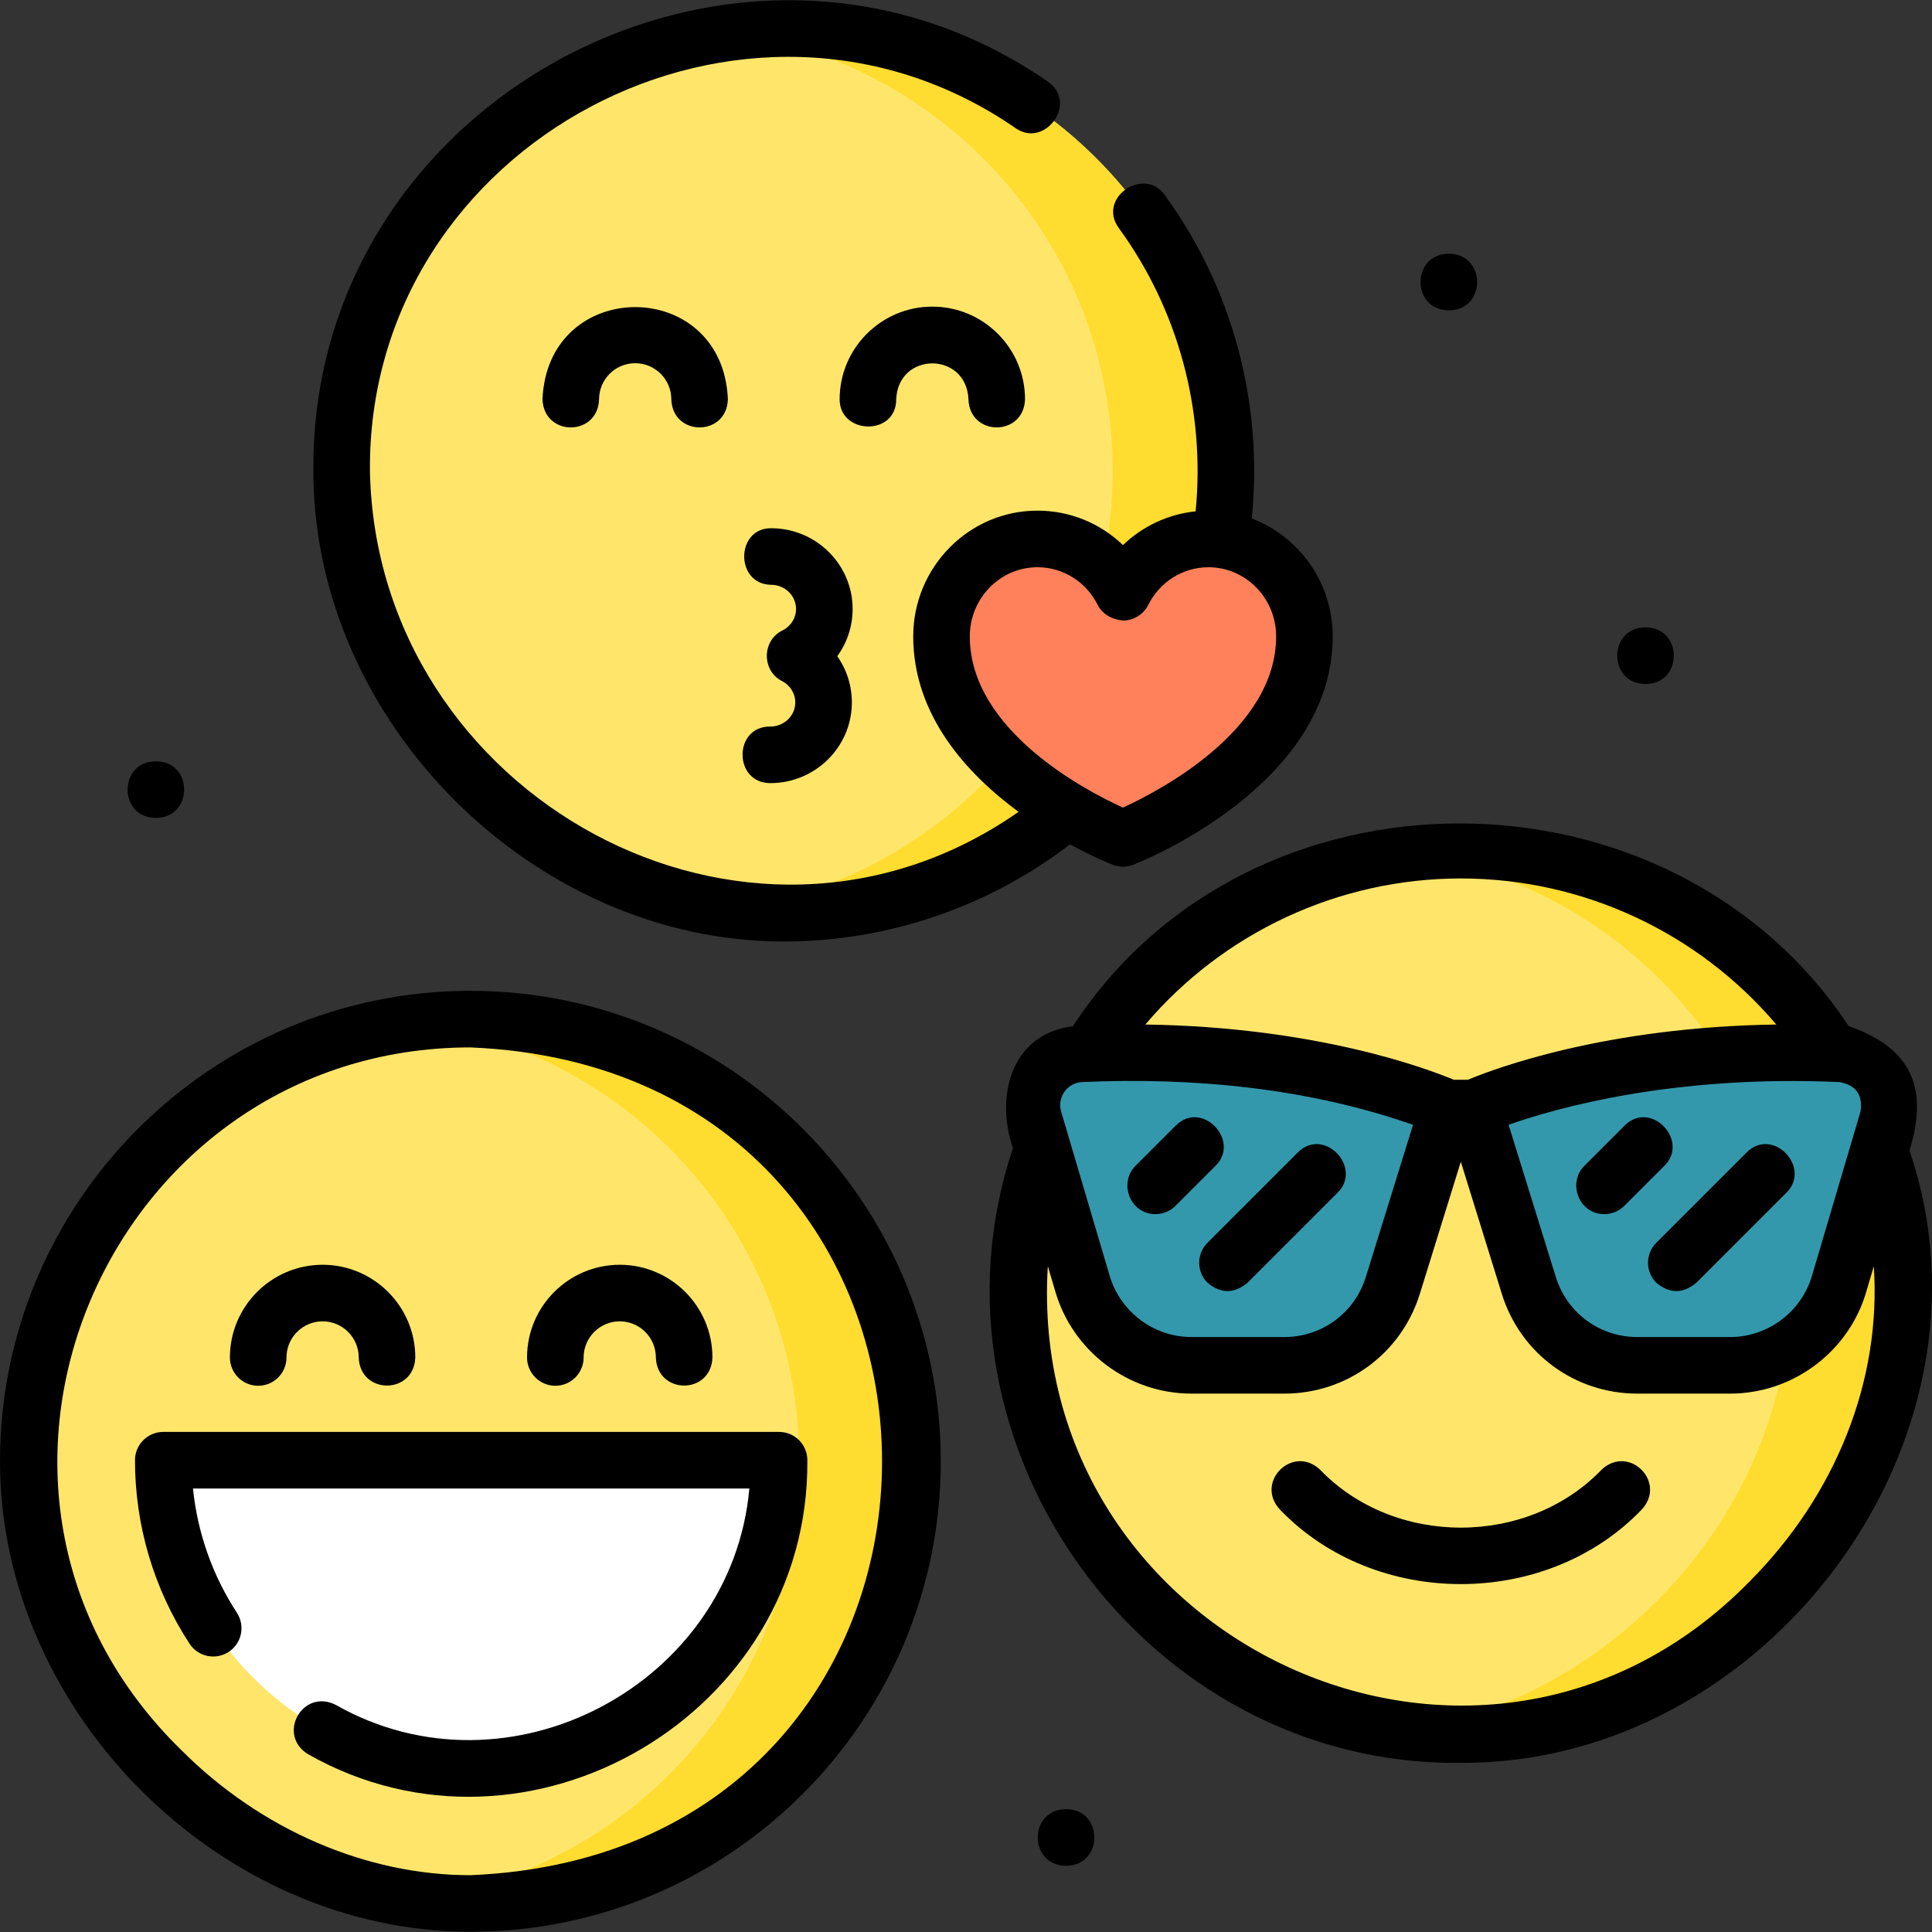 <svg id="Layer_1" enable-background="new 0 0 512.21 512.21" height="512" viewBox="0 0 512.21 512.21" width="512" xmlns="http://www.w3.org/2000/svg"><rect x="0" y="0" width="512.21" height="512.21" fill="#333333" stroke="none"/><g><g><g><g><g><ellipse cx="124.708" cy="387.419" fill="#ffe66b" rx="117.208" ry="117.23"/><path d="m124.708 270.189c-5.082 0-10.088.324-15 .952 57.648 7.366 102.208 56.617 102.208 116.279 0 59.516-44.345 108.669-101.789 116.22 4.8.665 9.668 1.011 14.581 1.011 64.732 0 117.208-52.486 117.208-117.23.001-64.747-52.475-117.232-117.208-117.232z" fill="#ffdc30"/><g><path d="m206.544 387.127c0 45.091-36.546 81.644-81.628 81.644s-81.628-36.553-81.628-81.644z" fill="#fff"/></g></g><g><ellipse cx="207.79" cy="124.88" fill="#ffe66b" rx="117.208" ry="117.23"/><path d="m207.79 7.65c-5.082 0-10.088.324-15 .952 57.648 7.366 102.208 56.617 102.208 116.279 0 59.516-44.345 108.669-101.789 116.22 4.8.665 9.668 1.011 14.581 1.011 64.732 0 117.208-52.486 117.208-117.23.001-64.747-52.475-117.232-117.208-117.232z" fill="#ffdc30"/><g><g><path d="m320.393 142.885c-9.896-.001-18.466 5.743-22.672 14.125-4.204-8.382-12.773-14.128-22.669-14.128-14.048-.001-25.437 11.566-25.438 25.837-.003 34.853 48.102 53.557 48.102 53.557s48.108-18.697 48.11-53.549c.002-14.272-11.385-25.841-25.433-25.842z" fill="#ff815c"/></g></g></g><g><ellipse cx="387.292" cy="342.628" fill="#ffe66b" rx="117.208" ry="117.23"/><path d="m387.292 225.398c-5.082 0-10.088.324-15 .952 57.648 7.365 102.208 56.617 102.208 116.278 0 57.185-46.697 108.47-102.627 116.22 5.046.663 10.192 1.01 15.419 1.01 62.152 0 117.208-55.137 117.208-117.23 0-64.745-52.476-117.23-117.208-117.23z" fill="#ffdc30"/><g><g fill="#3498ac"><path d="m434.074 361.975h24.625c13.485 0 25.326-8.967 28.983-21.95l12.762-43.173c2.503-8.467-3.595-17.068-12.416-17.465-60.312-2.714-97.302 14.375-97.302 14.375l14.592 47.027c3.909 12.599 15.565 21.186 28.756 21.186z"/><path d="m340.509 361.975h-24.625c-13.485 0-25.326-8.967-28.983-21.95l-12.762-43.173c-2.503-8.467 3.595-17.068 12.416-17.465 60.312-2.714 97.302 14.375 97.302 14.375l-14.592 47.027c-3.908 12.599-15.564 21.186-28.756 21.186z"/></g></g></g></g></g></g><g><path d="m41.328 216.842c9.992 0 10.008-15 0-15-9.992 0-10.009 15 0 15z"/><path d="m124.708 262.689c-68.765 0-124.708 55.954-124.708 124.73 0 66.445 58.274 124.73 124.708 124.73 68.765 0 124.708-55.954 124.708-124.73s-55.943-124.73-124.708-124.73zm0 234.461c-27.641 0-55.562-12.076-76.605-33.132-70.415-68.735-19.856-186.252 76.607-186.329 145.536 6.026 145.502 213.453-.002 219.461z"/><path d="m68.453 367.392c4.143 0 7.5-3.358 7.5-7.5 0-5.282 4.296-9.579 9.575-9.579 5.28 0 9.576 4.297 9.576 9.579.337 9.923 14.66 9.929 15 0 0-13.553-11.024-24.578-24.576-24.578-13.551 0-24.575 11.026-24.575 24.579 0 4.141 3.358 7.499 7.5 7.499z"/><path d="m147.229 367.392c4.143 0 7.5-3.358 7.5-7.5 0-5.282 4.296-9.579 9.575-9.579 5.28 0 9.576 4.297 9.576 9.579.337 9.923 14.66 9.929 15 0 0-13.553-11.024-24.578-24.576-24.578-13.551 0-24.575 11.026-24.575 24.579 0 4.141 3.357 7.499 7.5 7.499z"/><path d="m35.788 387.127c0 17.331 4.998 34.151 14.454 48.645 2.264 3.47 6.911 4.447 10.38 2.183 3.469-2.263 4.446-6.91 2.183-10.379-6.489-9.946-10.453-21.212-11.64-32.948h147.503c-4.648 51.928-63.785 83.423-109.638 57.378-8.852-4.517-15.787 8.007-7.275 13.117 58.398 33.036 132.865-10.852 132.288-77.996.001-4.141-3.357-7.499-7.499-7.499h-163.256c-4.142-.001-7.5 3.357-7.5 7.499z"/><path d="m207.79 249.61c27.431 0 54.198-9.117 75.879-25.748 6.179 3.362 10.716 5.164 11.33 5.403 1.811.68 3.623.68 5.435 0 2.16-.839 52.891-21.01 52.894-60.54.001-14.301-8.941-26.527-21.462-31.253 3.1-30.47-5.096-61.165-23.128-85.845-5.517-7.592-17.902.879-12.135 8.817 15.78 21.598 22.991 48.437 20.381 75.12-7.315.759-14.052 3.936-19.261 8.952-6.009-5.789-14.049-9.135-22.669-9.136-18.159-.002-32.937 14.953-32.939 33.336-.001 20.934 14.225 36.439 27.93 46.521-72.189 50.438-170.298-4.447-171.963-90.359-.758-87.021 99.818-140.329 171.278-90.832 7.763 5.275 16.548-6.891 8.432-12.406-81.261-56.272-195.562 4.306-194.709 103.242-.001 66.443 58.273 124.728 124.707 124.728zm49.324-80.891c.001-10.112 8.048-18.338 17.938-18.338 6.758 0 12.875 3.829 15.966 9.991 1.292 2.575 3.969 3.891 6.704 4.138 2.837 0 5.431-1.601 6.703-4.136 3.092-6.161 9.21-9.989 15.968-9.989 9.89.001 17.935 8.229 17.934 18.34-.002 24.923-31.13 41.048-40.618 45.383-9.508-4.322-40.596-20.374-40.595-45.389z"/><path d="m204.609 140.044c-9.634-.229-9.806 14.92-.123 14.999 3.648.03 6.593 2.926 6.563 6.454-.02 2.399-1.41 4.567-3.628 5.658-5.437 2.673-5.502 10.644-.11 13.406 2.2 1.126 3.555 3.317 3.535 5.715-.028 3.511-2.989 6.347-6.611 6.347-9.822-.123-9.828 15 .002 15 11.835 0 21.512-9.483 21.609-21.224.037-4.547-1.356-8.856-3.871-12.422 2.572-3.524 4.036-7.81 4.074-12.356.097-11.801-9.522-21.48-21.44-21.577z"/><path d="m143.827 105.871c.347 9.93 14.657 9.925 15 0 0-5.282 4.296-9.578 9.575-9.578 5.28 0 9.576 4.297 9.576 9.579.337 9.923 14.66 9.929 15 0-1.35-32.609-47.807-32.597-49.151-.001z"/><path d="m237.603 105.871c.528-12.71 18.628-12.701 19.151 0 .337 9.923 14.659 9.929 15 0 0-13.553-11.024-24.578-24.576-24.578-13.551 0-24.575 11.026-24.575 24.579 0 9.385 15 9.812 15-.001z"/><path d="m506.236 305.043c5.764-18.447-1.367-27.858-16.112-33-47.182-71.378-158.813-71.914-205.655.011-16.61 2.119-20.594 18.773-15.917 32.35-26.436 78.893 35.439 163.999 118.741 162.954 80.679.425 145.287-85.114 118.943-162.315zm-18.546-18.164c4.392.808 6.246 3.423 5.561 7.847l-12.788 43.266c-2.734 9.705-11.684 16.483-21.764 16.483h-24.625c-9.964 0-18.642-6.394-21.594-15.909l-12.524-40.362c12.514-4.42 43.694-13.303 87.734-11.325zm-100.398-53.981c32.38 0 62.895 14.297 83.644 38.725-45.328.633-74.729 11.697-81.766 14.639h-3.757c-7.035-2.941-36.431-14.004-81.766-14.638 20.751-24.425 51.279-38.726 83.645-38.726zm-105.069 56.529c.643-.902 2.104-2.433 4.67-2.548 29.348-1.32 59.867 1.555 87.73 11.34l-12.52 40.346c-2.953 9.516-11.631 15.91-21.594 15.91h-24.625c-10.081 0-19.03-6.778-21.79-16.576l-12.762-43.173c-.537-1.82-.213-3.751.891-5.299zm181.674 129.8c-71.217 72.823-192.226 16.076-186.097-83.539l1.883 6.371c4.546 16.143 19.433 27.417 36.201 27.417h24.625c16.572 0 31.008-10.635 35.92-26.464l10.862-35.006 10.863 35.006c4.911 15.829 19.347 26.464 35.92 26.464h24.625c16.768 0 31.654-11.274 36.175-27.324l1.907-6.451c2.048 30.316-10.096 60.63-32.884 83.526z"/><path d="m424.627 389.624c-19.678 20.507-54.994 20.506-74.671 0-7.232-6.773-17.397 3.328-10.607 10.606 25.261 26.326 70.625 26.327 95.886-.001 6.769-7.255-3.336-17.387-10.608-10.605z"/><path d="m306.342 321.891c1.919 0 3.839-.732 5.304-2.197l10.669-10.669c6.636-6.637-3.668-17.544-10.607-10.606l-10.669 10.669c-4.523 4.523-1.477 12.803 5.303 12.803z"/><path d="m320.125 340.089c3.536 2.929 7.072 2.929 10.607 0l23.937-23.937c6.637-6.637-3.668-17.544-10.607-10.606l-23.937 23.937c-2.929 2.928-2.929 7.677 0 10.606z"/><path d="m425.338 321.891c1.919 0 3.839-.732 5.304-2.197l10.669-10.669c6.636-6.637-3.668-17.544-10.607-10.606l-10.669 10.669c-4.523 4.523-1.477 12.803 5.303 12.803z"/><path d="m439.121 340.089c3.536 2.929 7.072 2.929 10.607 0l23.937-23.937c6.637-6.637-3.668-17.544-10.607-10.606l-23.937 23.937c-2.929 2.928-2.929 7.677 0 10.606z"/><path d="m384.114 82.272c9.992 0 10.008-15 0-15-9.992 0-10.009 15 0 15z"/><path d="m436.263 181.333c9.992 0 10.008-15 0-15-9.992 0-10.009 15 0 15z"/><path d="m282.632 479.65c-9.992 0-10.008 15 0 15 9.992 0 10.009-15 0-15z"/></g></g></svg>
